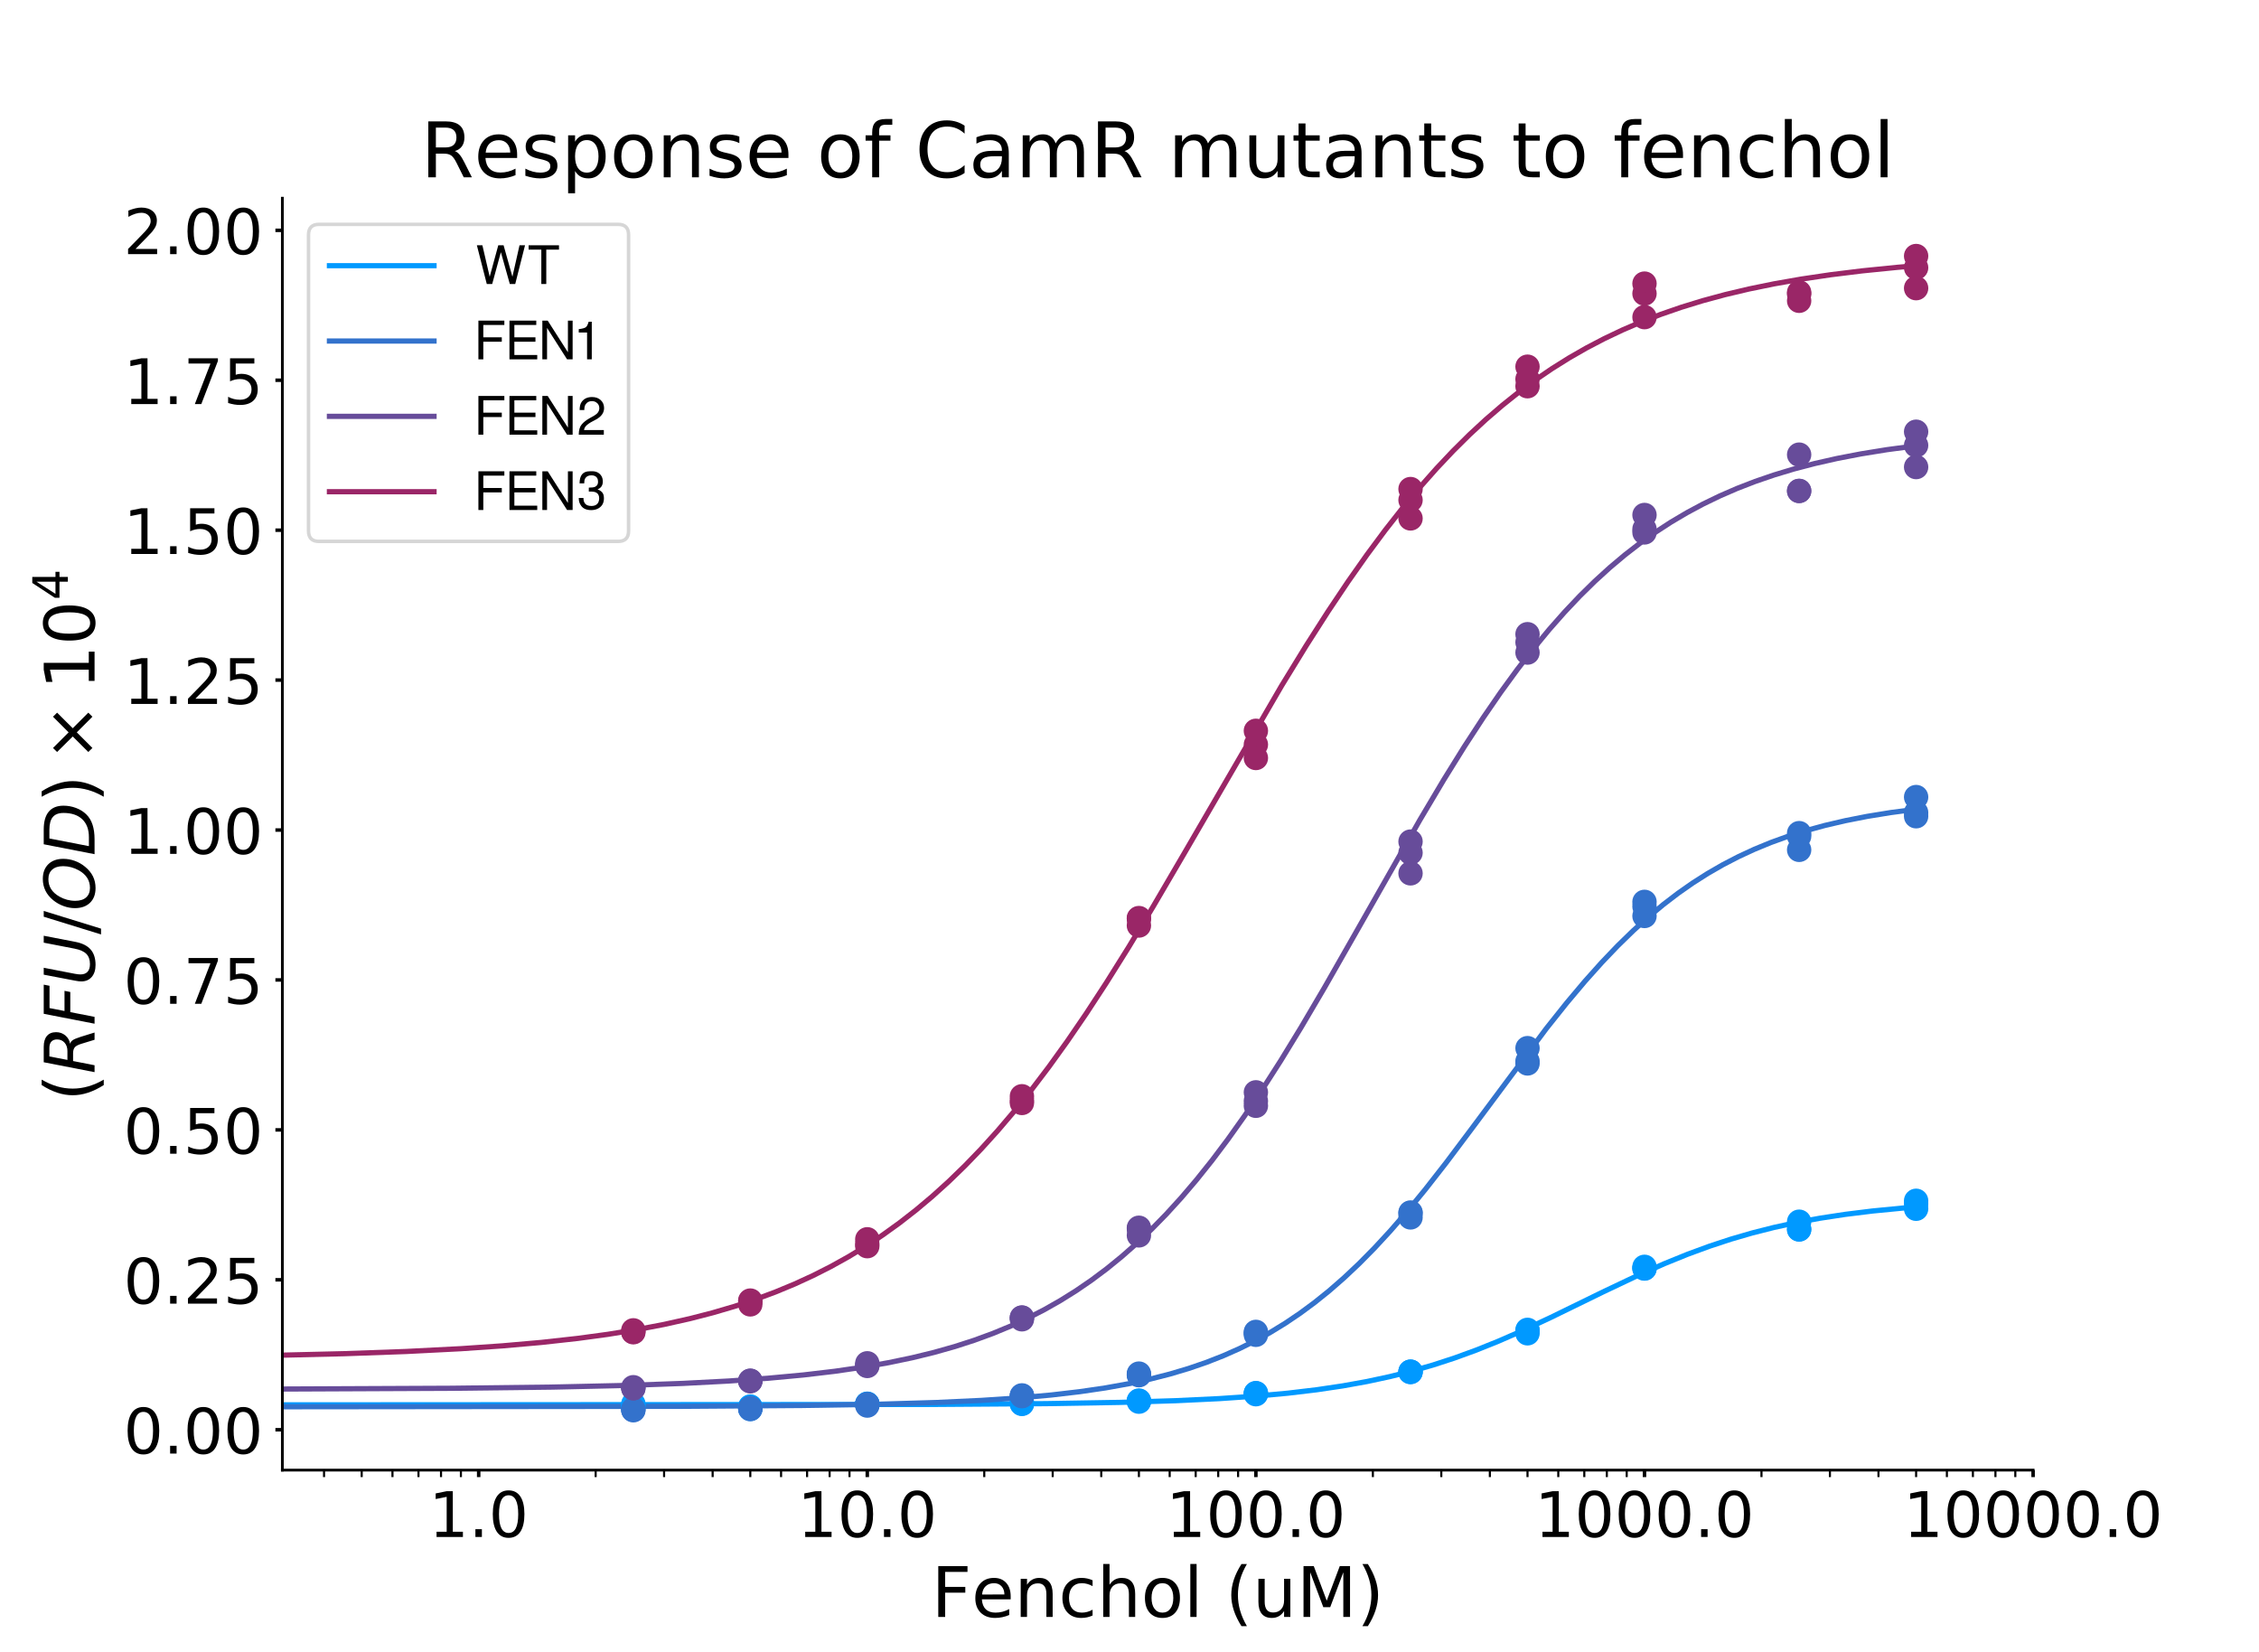<?xml version="1.0" encoding="utf-8" standalone="no"?>
<!DOCTYPE svg PUBLIC "-//W3C//DTD SVG 1.1//EN"
  "http://www.w3.org/Graphics/SVG/1.1/DTD/svg11.dtd">
<!-- Created with matplotlib (https://matplotlib.org/) -->
<svg height="473.76pt" version="1.1" viewBox="0 0 648 473.76" width="648pt" xmlns="http://www.w3.org/2000/svg" xmlns:xlink="http://www.w3.org/1999/xlink">
 <defs>
  <style type="text/css">
*{stroke-linecap:butt;stroke-linejoin:round;}
  </style>
 </defs>
 <g id="figure_1">
  <g id="patch_1">
   <path d="M 0 473.76 
L 648 473.76 
L 648 0 
L 0 0 
z
" style="fill:#ffffff;"/>
  </g>
  <g id="axes_1">
   <g id="patch_2">
    <path d="M 81 421.646 
L 583.2 421.646 
L 583.2 56.851 
L 81 56.851 
z
" style="fill:#ffffff;"/>
   </g>
   <g id="matplotlib.axis_1">
    <g id="xtick_1">
     <g id="line2d_1">
      <defs>
       <path d="M 0 0 
L 0 2 
" id="mdf3d7094ad" style="stroke:#000000;"/>
      </defs>
      <g>
       <use style="stroke:#000000;" x="137.31" xlink:href="#mdf3d7094ad" y="421.646"/>
      </g>
     </g>
     <g id="text_1">
      <!-- 1.0 -->
      <defs>
       <path d="M 12.406 8.297 
L 28.516 8.297 
L 28.516 63.922 
L 10.984 60.406 
L 10.984 69.391 
L 28.422 72.906 
L 38.281 72.906 
L 38.281 8.297 
L 54.391 8.297 
L 54.391 0 
L 12.406 0 
z
" id="DejaVuSans-49"/>
       <path d="M 10.688 12.406 
L 21 12.406 
L 21 0 
L 10.688 0 
z
" id="DejaVuSans-46"/>
       <path d="M 31.781 66.406 
Q 24.172 66.406 20.328 58.906 
Q 16.5 51.422 16.5 36.375 
Q 16.5 21.391 20.328 13.891 
Q 24.172 6.391 31.781 6.391 
Q 39.453 6.391 43.281 13.891 
Q 47.125 21.391 47.125 36.375 
Q 47.125 51.422 43.281 58.906 
Q 39.453 66.406 31.781 66.406 
z
M 31.781 74.219 
Q 44.047 74.219 50.516 64.516 
Q 56.984 54.828 56.984 36.375 
Q 56.984 17.969 50.516 8.266 
Q 44.047 -1.422 31.781 -1.422 
Q 19.531 -1.422 13.062 8.266 
Q 6.594 17.969 6.594 36.375 
Q 6.594 54.828 13.062 64.516 
Q 19.531 74.219 31.781 74.219 
z
" id="DejaVuSans-48"/>
      </defs>
      <g transform="translate(122.997 440.824)scale(0.18 -0.18)">
       <use xlink:href="#DejaVuSans-49"/>
       <use x="63.623" xlink:href="#DejaVuSans-46"/>
       <use x="95.41" xlink:href="#DejaVuSans-48"/>
      </g>
     </g>
    </g>
    <g id="xtick_2">
     <g id="line2d_2">
      <g>
       <use style="stroke:#000000;" x="248.783" xlink:href="#mdf3d7094ad" y="421.646"/>
      </g>
     </g>
     <g id="text_2">
      <!-- 10.0 -->
      <g transform="translate(228.744 440.824)scale(0.18 -0.18)">
       <use xlink:href="#DejaVuSans-49"/>
       <use x="63.623" xlink:href="#DejaVuSans-48"/>
       <use x="127.246" xlink:href="#DejaVuSans-46"/>
       <use x="159.033" xlink:href="#DejaVuSans-48"/>
      </g>
     </g>
    </g>
    <g id="xtick_3">
     <g id="line2d_3">
      <g>
       <use style="stroke:#000000;" x="360.255" xlink:href="#mdf3d7094ad" y="421.646"/>
      </g>
     </g>
     <g id="text_3">
      <!-- 100.0 -->
      <g transform="translate(334.49 440.824)scale(0.18 -0.18)">
       <use xlink:href="#DejaVuSans-49"/>
       <use x="63.623" xlink:href="#DejaVuSans-48"/>
       <use x="127.246" xlink:href="#DejaVuSans-48"/>
       <use x="190.869" xlink:href="#DejaVuSans-46"/>
       <use x="222.656" xlink:href="#DejaVuSans-48"/>
      </g>
     </g>
    </g>
    <g id="xtick_4">
     <g id="line2d_4">
      <g>
       <use style="stroke:#000000;" x="471.728" xlink:href="#mdf3d7094ad" y="421.646"/>
      </g>
     </g>
     <g id="text_4">
      <!-- 1000.0 -->
      <g transform="translate(440.236 440.824)scale(0.18 -0.18)">
       <use xlink:href="#DejaVuSans-49"/>
       <use x="63.623" xlink:href="#DejaVuSans-48"/>
       <use x="127.246" xlink:href="#DejaVuSans-48"/>
       <use x="190.869" xlink:href="#DejaVuSans-48"/>
       <use x="254.492" xlink:href="#DejaVuSans-46"/>
       <use x="286.279" xlink:href="#DejaVuSans-48"/>
      </g>
     </g>
    </g>
    <g id="xtick_5">
     <g id="line2d_5">
      <g>
       <use style="stroke:#000000;" x="583.2" xlink:href="#mdf3d7094ad" y="421.646"/>
      </g>
     </g>
     <g id="text_5">
      <!-- 10000.0 -->
      <g transform="translate(545.982 440.824)scale(0.18 -0.18)">
       <use xlink:href="#DejaVuSans-49"/>
       <use x="63.623" xlink:href="#DejaVuSans-48"/>
       <use x="127.246" xlink:href="#DejaVuSans-48"/>
       <use x="190.869" xlink:href="#DejaVuSans-48"/>
       <use x="254.492" xlink:href="#DejaVuSans-48"/>
       <use x="318.115" xlink:href="#DejaVuSans-46"/>
       <use x="349.902" xlink:href="#DejaVuSans-48"/>
      </g>
     </g>
    </g>
    <g id="xtick_6">
     <g id="line2d_6">
      <defs>
       <path d="M 0 0 
L 0 2 
" id="m173c40dc2f" style="stroke:#000000;stroke-width:0.6;"/>
      </defs>
      <g>
       <use style="stroke:#000000;stroke-width:0.6;" x="92.951" xlink:href="#m173c40dc2f" y="421.646"/>
      </g>
     </g>
    </g>
    <g id="xtick_7">
     <g id="line2d_7">
      <g>
       <use style="stroke:#000000;stroke-width:0.6;" x="103.754" xlink:href="#m173c40dc2f" y="421.646"/>
      </g>
     </g>
    </g>
    <g id="xtick_8">
     <g id="line2d_8">
      <g>
       <use style="stroke:#000000;stroke-width:0.6;" x="112.58" xlink:href="#m173c40dc2f" y="421.646"/>
      </g>
     </g>
    </g>
    <g id="xtick_9">
     <g id="line2d_9">
      <g>
       <use style="stroke:#000000;stroke-width:0.6;" x="120.043" xlink:href="#m173c40dc2f" y="421.646"/>
      </g>
     </g>
    </g>
    <g id="xtick_10">
     <g id="line2d_10">
      <g>
       <use style="stroke:#000000;stroke-width:0.6;" x="126.507" xlink:href="#m173c40dc2f" y="421.646"/>
      </g>
     </g>
    </g>
    <g id="xtick_11">
     <g id="line2d_11">
      <g>
       <use style="stroke:#000000;stroke-width:0.6;" x="132.21" xlink:href="#m173c40dc2f" y="421.646"/>
      </g>
     </g>
    </g>
    <g id="xtick_12">
     <g id="line2d_12">
      <g>
       <use style="stroke:#000000;stroke-width:0.6;" x="170.867" xlink:href="#m173c40dc2f" y="421.646"/>
      </g>
     </g>
    </g>
    <g id="xtick_13">
     <g id="line2d_13">
      <g>
       <use style="stroke:#000000;stroke-width:0.6;" x="190.496" xlink:href="#m173c40dc2f" y="421.646"/>
      </g>
     </g>
    </g>
    <g id="xtick_14">
     <g id="line2d_14">
      <g>
       <use style="stroke:#000000;stroke-width:0.6;" x="204.423" xlink:href="#m173c40dc2f" y="421.646"/>
      </g>
     </g>
    </g>
    <g id="xtick_15">
     <g id="line2d_15">
      <g>
       <use style="stroke:#000000;stroke-width:0.6;" x="215.226" xlink:href="#m173c40dc2f" y="421.646"/>
      </g>
     </g>
    </g>
    <g id="xtick_16">
     <g id="line2d_16">
      <g>
       <use style="stroke:#000000;stroke-width:0.6;" x="224.053" xlink:href="#m173c40dc2f" y="421.646"/>
      </g>
     </g>
    </g>
    <g id="xtick_17">
     <g id="line2d_17">
      <g>
       <use style="stroke:#000000;stroke-width:0.6;" x="231.515" xlink:href="#m173c40dc2f" y="421.646"/>
      </g>
     </g>
    </g>
    <g id="xtick_18">
     <g id="line2d_18">
      <g>
       <use style="stroke:#000000;stroke-width:0.6;" x="237.98" xlink:href="#m173c40dc2f" y="421.646"/>
      </g>
     </g>
    </g>
    <g id="xtick_19">
     <g id="line2d_19">
      <g>
       <use style="stroke:#000000;stroke-width:0.6;" x="243.682" xlink:href="#m173c40dc2f" y="421.646"/>
      </g>
     </g>
    </g>
    <g id="xtick_20">
     <g id="line2d_20">
      <g>
       <use style="stroke:#000000;stroke-width:0.6;" x="282.339" xlink:href="#m173c40dc2f" y="421.646"/>
      </g>
     </g>
    </g>
    <g id="xtick_21">
     <g id="line2d_21">
      <g>
       <use style="stroke:#000000;stroke-width:0.6;" x="301.969" xlink:href="#m173c40dc2f" y="421.646"/>
      </g>
     </g>
    </g>
    <g id="xtick_22">
     <g id="line2d_22">
      <g>
       <use style="stroke:#000000;stroke-width:0.6;" x="315.896" xlink:href="#m173c40dc2f" y="421.646"/>
      </g>
     </g>
    </g>
    <g id="xtick_23">
     <g id="line2d_23">
      <g>
       <use style="stroke:#000000;stroke-width:0.6;" x="326.699" xlink:href="#m173c40dc2f" y="421.646"/>
      </g>
     </g>
    </g>
    <g id="xtick_24">
     <g id="line2d_24">
      <g>
       <use style="stroke:#000000;stroke-width:0.6;" x="335.525" xlink:href="#m173c40dc2f" y="421.646"/>
      </g>
     </g>
    </g>
    <g id="xtick_25">
     <g id="line2d_25">
      <g>
       <use style="stroke:#000000;stroke-width:0.6;" x="342.988" xlink:href="#m173c40dc2f" y="421.646"/>
      </g>
     </g>
    </g>
    <g id="xtick_26">
     <g id="line2d_26">
      <g>
       <use style="stroke:#000000;stroke-width:0.6;" x="349.452" xlink:href="#m173c40dc2f" y="421.646"/>
      </g>
     </g>
    </g>
    <g id="xtick_27">
     <g id="line2d_27">
      <g>
       <use style="stroke:#000000;stroke-width:0.6;" x="355.154" xlink:href="#m173c40dc2f" y="421.646"/>
      </g>
     </g>
    </g>
    <g id="xtick_28">
     <g id="line2d_28">
      <g>
       <use style="stroke:#000000;stroke-width:0.6;" x="393.812" xlink:href="#m173c40dc2f" y="421.646"/>
      </g>
     </g>
    </g>
    <g id="xtick_29">
     <g id="line2d_29">
      <g>
       <use style="stroke:#000000;stroke-width:0.6;" x="413.441" xlink:href="#m173c40dc2f" y="421.646"/>
      </g>
     </g>
    </g>
    <g id="xtick_30">
     <g id="line2d_30">
      <g>
       <use style="stroke:#000000;stroke-width:0.6;" x="427.368" xlink:href="#m173c40dc2f" y="421.646"/>
      </g>
     </g>
    </g>
    <g id="xtick_31">
     <g id="line2d_31">
      <g>
       <use style="stroke:#000000;stroke-width:0.6;" x="438.171" xlink:href="#m173c40dc2f" y="421.646"/>
      </g>
     </g>
    </g>
    <g id="xtick_32">
     <g id="line2d_32">
      <g>
       <use style="stroke:#000000;stroke-width:0.6;" x="446.998" xlink:href="#m173c40dc2f" y="421.646"/>
      </g>
     </g>
    </g>
    <g id="xtick_33">
     <g id="line2d_33">
      <g>
       <use style="stroke:#000000;stroke-width:0.6;" x="454.46" xlink:href="#m173c40dc2f" y="421.646"/>
      </g>
     </g>
    </g>
    <g id="xtick_34">
     <g id="line2d_34">
      <g>
       <use style="stroke:#000000;stroke-width:0.6;" x="460.925" xlink:href="#m173c40dc2f" y="421.646"/>
      </g>
     </g>
    </g>
    <g id="xtick_35">
     <g id="line2d_35">
      <g>
       <use style="stroke:#000000;stroke-width:0.6;" x="466.627" xlink:href="#m173c40dc2f" y="421.646"/>
      </g>
     </g>
    </g>
    <g id="xtick_36">
     <g id="line2d_36">
      <g>
       <use style="stroke:#000000;stroke-width:0.6;" x="505.284" xlink:href="#m173c40dc2f" y="421.646"/>
      </g>
     </g>
    </g>
    <g id="xtick_37">
     <g id="line2d_37">
      <g>
       <use style="stroke:#000000;stroke-width:0.6;" x="524.913" xlink:href="#m173c40dc2f" y="421.646"/>
      </g>
     </g>
    </g>
    <g id="xtick_38">
     <g id="line2d_38">
      <g>
       <use style="stroke:#000000;stroke-width:0.6;" x="538.841" xlink:href="#m173c40dc2f" y="421.646"/>
      </g>
     </g>
    </g>
    <g id="xtick_39">
     <g id="line2d_39">
      <g>
       <use style="stroke:#000000;stroke-width:0.6;" x="549.643" xlink:href="#m173c40dc2f" y="421.646"/>
      </g>
     </g>
    </g>
    <g id="xtick_40">
     <g id="line2d_40">
      <g>
       <use style="stroke:#000000;stroke-width:0.6;" x="558.47" xlink:href="#m173c40dc2f" y="421.646"/>
      </g>
     </g>
    </g>
    <g id="xtick_41">
     <g id="line2d_41">
      <g>
       <use style="stroke:#000000;stroke-width:0.6;" x="565.933" xlink:href="#m173c40dc2f" y="421.646"/>
      </g>
     </g>
    </g>
    <g id="xtick_42">
     <g id="line2d_42">
      <g>
       <use style="stroke:#000000;stroke-width:0.6;" x="572.397" xlink:href="#m173c40dc2f" y="421.646"/>
      </g>
     </g>
    </g>
    <g id="xtick_43">
     <g id="line2d_43">
      <g>
       <use style="stroke:#000000;stroke-width:0.6;" x="578.099" xlink:href="#m173c40dc2f" y="421.646"/>
      </g>
     </g>
    </g>
    <g id="text_6">
     <!-- Fenchol (uM) -->
     <defs>
      <path d="M 9.812 72.906 
L 51.703 72.906 
L 51.703 64.594 
L 19.672 64.594 
L 19.672 43.109 
L 48.578 43.109 
L 48.578 34.812 
L 19.672 34.812 
L 19.672 0 
L 9.812 0 
z
" id="DejaVuSans-70"/>
      <path d="M 56.203 29.594 
L 56.203 25.203 
L 14.891 25.203 
Q 15.484 15.922 20.484 11.062 
Q 25.484 6.203 34.422 6.203 
Q 39.594 6.203 44.453 7.469 
Q 49.312 8.734 54.109 11.281 
L 54.109 2.781 
Q 49.266 0.734 44.188 -0.344 
Q 39.109 -1.422 33.891 -1.422 
Q 20.797 -1.422 13.156 6.188 
Q 5.516 13.812 5.516 26.812 
Q 5.516 40.234 12.766 48.109 
Q 20.016 56 32.328 56 
Q 43.359 56 49.781 48.891 
Q 56.203 41.797 56.203 29.594 
z
M 47.219 32.234 
Q 47.125 39.594 43.094 43.984 
Q 39.062 48.391 32.422 48.391 
Q 24.906 48.391 20.391 44.141 
Q 15.875 39.891 15.188 32.172 
z
" id="DejaVuSans-101"/>
      <path d="M 54.891 33.016 
L 54.891 0 
L 45.906 0 
L 45.906 32.719 
Q 45.906 40.484 42.875 44.328 
Q 39.844 48.188 33.797 48.188 
Q 26.516 48.188 22.312 43.547 
Q 18.109 38.922 18.109 30.906 
L 18.109 0 
L 9.078 0 
L 9.078 54.688 
L 18.109 54.688 
L 18.109 46.188 
Q 21.344 51.125 25.703 53.562 
Q 30.078 56 35.797 56 
Q 45.219 56 50.047 50.172 
Q 54.891 44.344 54.891 33.016 
z
" id="DejaVuSans-110"/>
      <path d="M 48.781 52.594 
L 48.781 44.188 
Q 44.969 46.297 41.141 47.344 
Q 37.312 48.391 33.406 48.391 
Q 24.656 48.391 19.812 42.844 
Q 14.984 37.312 14.984 27.297 
Q 14.984 17.281 19.812 11.734 
Q 24.656 6.203 33.406 6.203 
Q 37.312 6.203 41.141 7.25 
Q 44.969 8.297 48.781 10.406 
L 48.781 2.094 
Q 45.016 0.344 40.984 -0.531 
Q 36.969 -1.422 32.422 -1.422 
Q 20.062 -1.422 12.781 6.344 
Q 5.516 14.109 5.516 27.297 
Q 5.516 40.672 12.859 48.328 
Q 20.219 56 33.016 56 
Q 37.156 56 41.109 55.141 
Q 45.062 54.297 48.781 52.594 
z
" id="DejaVuSans-99"/>
      <path d="M 54.891 33.016 
L 54.891 0 
L 45.906 0 
L 45.906 32.719 
Q 45.906 40.484 42.875 44.328 
Q 39.844 48.188 33.797 48.188 
Q 26.516 48.188 22.312 43.547 
Q 18.109 38.922 18.109 30.906 
L 18.109 0 
L 9.078 0 
L 9.078 75.984 
L 18.109 75.984 
L 18.109 46.188 
Q 21.344 51.125 25.703 53.562 
Q 30.078 56 35.797 56 
Q 45.219 56 50.047 50.172 
Q 54.891 44.344 54.891 33.016 
z
" id="DejaVuSans-104"/>
      <path d="M 30.609 48.391 
Q 23.391 48.391 19.188 42.75 
Q 14.984 37.109 14.984 27.297 
Q 14.984 17.484 19.156 11.844 
Q 23.344 6.203 30.609 6.203 
Q 37.797 6.203 41.984 11.859 
Q 46.188 17.531 46.188 27.297 
Q 46.188 37.016 41.984 42.703 
Q 37.797 48.391 30.609 48.391 
z
M 30.609 56 
Q 42.328 56 49.016 48.375 
Q 55.719 40.766 55.719 27.297 
Q 55.719 13.875 49.016 6.219 
Q 42.328 -1.422 30.609 -1.422 
Q 18.844 -1.422 12.172 6.219 
Q 5.516 13.875 5.516 27.297 
Q 5.516 40.766 12.172 48.375 
Q 18.844 56 30.609 56 
z
" id="DejaVuSans-111"/>
      <path d="M 9.422 75.984 
L 18.406 75.984 
L 18.406 0 
L 9.422 0 
z
" id="DejaVuSans-108"/>
      <path id="DejaVuSans-32"/>
      <path d="M 31 75.875 
Q 24.469 64.656 21.281 53.656 
Q 18.109 42.672 18.109 31.391 
Q 18.109 20.125 21.312 9.062 
Q 24.516 -2 31 -13.188 
L 23.188 -13.188 
Q 15.875 -1.703 12.234 9.375 
Q 8.594 20.453 8.594 31.391 
Q 8.594 42.281 12.203 53.312 
Q 15.828 64.359 23.188 75.875 
z
" id="DejaVuSans-40"/>
      <path d="M 8.5 21.578 
L 8.5 54.688 
L 17.484 54.688 
L 17.484 21.922 
Q 17.484 14.156 20.5 10.266 
Q 23.531 6.391 29.594 6.391 
Q 36.859 6.391 41.078 11.031 
Q 45.312 15.672 45.312 23.688 
L 45.312 54.688 
L 54.297 54.688 
L 54.297 0 
L 45.312 0 
L 45.312 8.406 
Q 42.047 3.422 37.719 1 
Q 33.406 -1.422 27.688 -1.422 
Q 18.266 -1.422 13.375 4.438 
Q 8.5 10.297 8.5 21.578 
z
M 31.109 56 
z
" id="DejaVuSans-117"/>
      <path d="M 9.812 72.906 
L 24.516 72.906 
L 43.109 23.297 
L 61.812 72.906 
L 76.516 72.906 
L 76.516 0 
L 66.891 0 
L 66.891 64.016 
L 48.094 14.016 
L 38.188 14.016 
L 19.391 64.016 
L 19.391 0 
L 9.812 0 
z
" id="DejaVuSans-77"/>
      <path d="M 8.016 75.875 
L 15.828 75.875 
Q 23.141 64.359 26.781 53.312 
Q 30.422 42.281 30.422 31.391 
Q 30.422 20.453 26.781 9.375 
Q 23.141 -1.703 15.828 -13.188 
L 8.016 -13.188 
Q 14.5 -2 17.703 9.062 
Q 20.906 20.125 20.906 31.391 
Q 20.906 42.672 17.703 53.656 
Q 14.5 64.656 8.016 75.875 
z
" id="DejaVuSans-41"/>
     </defs>
     <g transform="translate(267.186 463.764)scale(0.2 -0.2)">
      <use xlink:href="#DejaVuSans-70"/>
      <use x="57.441" xlink:href="#DejaVuSans-101"/>
      <use x="118.965" xlink:href="#DejaVuSans-110"/>
      <use x="182.344" xlink:href="#DejaVuSans-99"/>
      <use x="237.324" xlink:href="#DejaVuSans-104"/>
      <use x="300.703" xlink:href="#DejaVuSans-111"/>
      <use x="361.885" xlink:href="#DejaVuSans-108"/>
      <use x="389.668" xlink:href="#DejaVuSans-32"/>
      <use x="421.455" xlink:href="#DejaVuSans-40"/>
      <use x="460.469" xlink:href="#DejaVuSans-117"/>
      <use x="523.848" xlink:href="#DejaVuSans-77"/>
      <use x="610.127" xlink:href="#DejaVuSans-41"/>
     </g>
    </g>
   </g>
   <g id="matplotlib.axis_2">
    <g id="ytick_1">
     <g id="line2d_44">
      <defs>
       <path d="M 0 0 
L -2 0 
" id="mf564aa3968" style="stroke:#000000;"/>
      </defs>
      <g>
       <use style="stroke:#000000;" x="81" xlink:href="#mf564aa3968" y="410.066"/>
      </g>
     </g>
     <g id="text_7">
      <!-- 0.00 -->
      <g transform="translate(35.422 416.904)scale(0.18 -0.18)">
       <use xlink:href="#DejaVuSans-48"/>
       <use x="63.623" xlink:href="#DejaVuSans-46"/>
       <use x="95.41" xlink:href="#DejaVuSans-48"/>
       <use x="159.033" xlink:href="#DejaVuSans-48"/>
      </g>
     </g>
    </g>
    <g id="ytick_2">
     <g id="line2d_45">
      <g>
       <use style="stroke:#000000;" x="81" xlink:href="#mf564aa3968" y="367.064"/>
      </g>
     </g>
     <g id="text_8">
      <!-- 0.25 -->
      <defs>
       <path d="M 19.188 8.297 
L 53.609 8.297 
L 53.609 0 
L 7.328 0 
L 7.328 8.297 
Q 12.938 14.109 22.625 23.891 
Q 32.328 33.688 34.812 36.531 
Q 39.547 41.844 41.422 45.531 
Q 43.312 49.219 43.312 52.781 
Q 43.312 58.594 39.234 62.25 
Q 35.156 65.922 28.609 65.922 
Q 23.969 65.922 18.812 64.312 
Q 13.672 62.703 7.812 59.422 
L 7.812 69.391 
Q 13.766 71.781 18.938 73 
Q 24.125 74.219 28.422 74.219 
Q 39.75 74.219 46.484 68.547 
Q 53.219 62.891 53.219 53.422 
Q 53.219 48.922 51.531 44.891 
Q 49.859 40.875 45.406 35.406 
Q 44.188 33.984 37.641 27.219 
Q 31.109 20.453 19.188 8.297 
z
" id="DejaVuSans-50"/>
       <path d="M 10.797 72.906 
L 49.516 72.906 
L 49.516 64.594 
L 19.828 64.594 
L 19.828 46.734 
Q 21.969 47.469 24.109 47.828 
Q 26.266 48.188 28.422 48.188 
Q 40.625 48.188 47.75 41.5 
Q 54.891 34.812 54.891 23.391 
Q 54.891 11.625 47.562 5.094 
Q 40.234 -1.422 26.906 -1.422 
Q 22.312 -1.422 17.547 -0.641 
Q 12.797 0.141 7.719 1.703 
L 7.719 11.625 
Q 12.109 9.234 16.797 8.062 
Q 21.484 6.891 26.703 6.891 
Q 35.156 6.891 40.078 11.328 
Q 45.016 15.766 45.016 23.391 
Q 45.016 31 40.078 35.438 
Q 35.156 39.891 26.703 39.891 
Q 22.75 39.891 18.812 39.016 
Q 14.891 38.141 10.797 36.281 
z
" id="DejaVuSans-53"/>
      </defs>
      <g transform="translate(35.422 373.903)scale(0.18 -0.18)">
       <use xlink:href="#DejaVuSans-48"/>
       <use x="63.623" xlink:href="#DejaVuSans-46"/>
       <use x="95.41" xlink:href="#DejaVuSans-50"/>
       <use x="159.033" xlink:href="#DejaVuSans-53"/>
      </g>
     </g>
    </g>
    <g id="ytick_3">
     <g id="line2d_46">
      <g>
       <use style="stroke:#000000;" x="81" xlink:href="#mf564aa3968" y="324.063"/>
      </g>
     </g>
     <g id="text_9">
      <!-- 0.50 -->
      <g transform="translate(35.422 330.902)scale(0.18 -0.18)">
       <use xlink:href="#DejaVuSans-48"/>
       <use x="63.623" xlink:href="#DejaVuSans-46"/>
       <use x="95.41" xlink:href="#DejaVuSans-53"/>
       <use x="159.033" xlink:href="#DejaVuSans-48"/>
      </g>
     </g>
    </g>
    <g id="ytick_4">
     <g id="line2d_47">
      <g>
       <use style="stroke:#000000;" x="81" xlink:href="#mf564aa3968" y="281.061"/>
      </g>
     </g>
     <g id="text_10">
      <!-- 0.75 -->
      <defs>
       <path d="M 8.203 72.906 
L 55.078 72.906 
L 55.078 68.703 
L 28.609 0 
L 18.312 0 
L 43.219 64.594 
L 8.203 64.594 
z
" id="DejaVuSans-55"/>
      </defs>
      <g transform="translate(35.422 287.9)scale(0.18 -0.18)">
       <use xlink:href="#DejaVuSans-48"/>
       <use x="63.623" xlink:href="#DejaVuSans-46"/>
       <use x="95.41" xlink:href="#DejaVuSans-55"/>
       <use x="159.033" xlink:href="#DejaVuSans-53"/>
      </g>
     </g>
    </g>
    <g id="ytick_5">
     <g id="line2d_48">
      <g>
       <use style="stroke:#000000;" x="81" xlink:href="#mf564aa3968" y="238.06"/>
      </g>
     </g>
     <g id="text_11">
      <!-- 1.00 -->
      <g transform="translate(35.422 244.899)scale(0.18 -0.18)">
       <use xlink:href="#DejaVuSans-49"/>
       <use x="63.623" xlink:href="#DejaVuSans-46"/>
       <use x="95.41" xlink:href="#DejaVuSans-48"/>
       <use x="159.033" xlink:href="#DejaVuSans-48"/>
      </g>
     </g>
    </g>
    <g id="ytick_6">
     <g id="line2d_49">
      <g>
       <use style="stroke:#000000;" x="81" xlink:href="#mf564aa3968" y="195.058"/>
      </g>
     </g>
     <g id="text_12">
      <!-- 1.25 -->
      <g transform="translate(35.422 201.897)scale(0.18 -0.18)">
       <use xlink:href="#DejaVuSans-49"/>
       <use x="63.623" xlink:href="#DejaVuSans-46"/>
       <use x="95.41" xlink:href="#DejaVuSans-50"/>
       <use x="159.033" xlink:href="#DejaVuSans-53"/>
      </g>
     </g>
    </g>
    <g id="ytick_7">
     <g id="line2d_50">
      <g>
       <use style="stroke:#000000;" x="81" xlink:href="#mf564aa3968" y="152.057"/>
      </g>
     </g>
     <g id="text_13">
      <!-- 1.50 -->
      <g transform="translate(35.422 158.896)scale(0.18 -0.18)">
       <use xlink:href="#DejaVuSans-49"/>
       <use x="63.623" xlink:href="#DejaVuSans-46"/>
       <use x="95.41" xlink:href="#DejaVuSans-53"/>
       <use x="159.033" xlink:href="#DejaVuSans-48"/>
      </g>
     </g>
    </g>
    <g id="ytick_8">
     <g id="line2d_51">
      <g>
       <use style="stroke:#000000;" x="81" xlink:href="#mf564aa3968" y="109.056"/>
      </g>
     </g>
     <g id="text_14">
      <!-- 1.75 -->
      <g transform="translate(35.422 115.894)scale(0.18 -0.18)">
       <use xlink:href="#DejaVuSans-49"/>
       <use x="63.623" xlink:href="#DejaVuSans-46"/>
       <use x="95.41" xlink:href="#DejaVuSans-55"/>
       <use x="159.033" xlink:href="#DejaVuSans-53"/>
      </g>
     </g>
    </g>
    <g id="ytick_9">
     <g id="line2d_52">
      <g>
       <use style="stroke:#000000;" x="81" xlink:href="#mf564aa3968" y="66.054"/>
      </g>
     </g>
     <g id="text_15">
      <!-- 2.00 -->
      <g transform="translate(35.422 72.893)scale(0.18 -0.18)">
       <use xlink:href="#DejaVuSans-50"/>
       <use x="63.623" xlink:href="#DejaVuSans-46"/>
       <use x="95.41" xlink:href="#DejaVuSans-48"/>
       <use x="159.033" xlink:href="#DejaVuSans-48"/>
      </g>
     </g>
    </g>
    <g id="text_16">
     <!-- $(RFU/OD) \times 10^4$ -->
     <defs>
      <path d="M 25.203 64.797 
L 20.219 38.922 
L 32.906 38.922 
Q 40.375 38.922 44.984 43.047 
Q 49.609 47.172 49.609 53.812 
Q 49.609 59.125 46.5 61.953 
Q 43.406 64.797 37.594 64.797 
z
M 43.312 35.016 
Q 46.438 34.281 48.516 31.391 
Q 50.594 28.516 53.328 19.922 
L 59.516 0 
L 49.125 0 
L 43.406 18.703 
Q 41.219 25.922 38.328 28.359 
Q 35.453 30.812 29.5 30.812 
L 18.609 30.812 
L 12.594 0 
L 2.688 0 
L 16.891 72.906 
L 39.109 72.906 
Q 49.219 72.906 54.609 68.328 
Q 60.016 63.766 60.016 55.172 
Q 60.016 47.562 55.422 41.984 
Q 50.828 36.422 43.312 35.016 
z
" id="DejaVuSans-Oblique-82"/>
      <path d="M 16.891 72.906 
L 58.688 72.906 
L 57.078 64.594 
L 25.094 64.594 
L 20.906 43.109 
L 49.812 43.109 
L 48.188 34.812 
L 19.281 34.812 
L 12.5 0 
L 2.688 0 
z
" id="DejaVuSans-Oblique-70"/>
      <path d="M 15.484 72.906 
L 25.391 72.906 
L 16.797 28.609 
Q 16.266 25.641 16.047 23.703 
Q 15.828 21.781 15.828 20.312 
Q 15.828 13.578 19.578 10.078 
Q 23.344 6.594 30.609 6.594 
Q 40.047 6.594 45.281 11.766 
Q 50.531 16.938 52.781 28.609 
L 61.375 72.906 
L 71.297 72.906 
L 62.5 27.391 
Q 59.625 12.641 51.562 5.609 
Q 43.5 -1.422 29.5 -1.422 
Q 18.562 -1.422 12.188 4.078 
Q 5.812 9.578 5.812 19 
Q 5.812 20.703 6.047 22.828 
Q 6.297 24.953 6.781 27.391 
z
" id="DejaVuSans-Oblique-85"/>
      <path d="M 25.391 72.906 
L 33.688 72.906 
L 8.297 -9.281 
L 0 -9.281 
z
" id="DejaVuSans-47"/>
      <path d="M 45.609 66.219 
Q 37.5 66.219 31.297 62.281 
Q 25.094 58.344 20.516 50.297 
Q 17.578 45.172 16.031 39.406 
Q 14.5 33.641 14.5 27.781 
Q 14.5 17.625 19.359 12.109 
Q 24.219 6.594 33.109 6.594 
Q 41.109 6.594 47.375 10.562 
Q 53.656 14.547 58.109 22.406 
Q 61.078 27.688 62.641 33.469 
Q 64.203 39.266 64.203 45.016 
Q 64.203 55.125 59.312 60.672 
Q 54.438 66.219 45.609 66.219 
z
M 32.812 -1.422 
Q 19.391 -1.422 11.688 6.531 
Q 4 14.5 4 28.328 
Q 4 36.234 7 44.484 
Q 10.016 52.734 15.281 59.188 
Q 21.484 66.75 29.094 70.484 
Q 36.719 74.219 45.906 74.219 
Q 59.281 74.219 66.984 66.328 
Q 74.703 58.453 74.703 44.828 
Q 74.703 36.422 71.766 28.312 
Q 68.844 20.219 63.375 13.625 
Q 57.125 6 49.578 2.281 
Q 42.047 -1.422 32.812 -1.422 
z
" id="DejaVuSans-Oblique-79"/>
      <path d="M 16.891 72.906 
L 38.094 72.906 
Q 54.984 72.906 63.594 65.75 
Q 72.219 58.594 72.219 44.484 
Q 72.219 35.156 68.938 26.531 
Q 65.672 17.922 59.906 12.016 
Q 54.109 5.953 45.172 2.969 
Q 36.234 0 24.031 0 
L 2.688 0 
z
M 25.203 64.797 
L 14.203 8.109 
L 27.094 8.109 
Q 43.656 8.109 52.734 17.625 
Q 61.812 27.156 61.812 44.484 
Q 61.812 54.984 55.953 59.891 
Q 50.094 64.797 37.594 64.797 
z
" id="DejaVuSans-Oblique-68"/>
      <path d="M 70.125 53.719 
L 47.797 31.297 
L 70.125 8.984 
L 64.312 3.078 
L 41.891 25.484 
L 19.484 3.078 
L 13.719 8.984 
L 35.984 31.297 
L 13.719 53.719 
L 19.484 59.625 
L 41.891 37.203 
L 64.312 59.625 
z
" id="DejaVuSans-215"/>
      <path d="M 37.797 64.312 
L 12.891 25.391 
L 37.797 25.391 
z
M 35.203 72.906 
L 47.609 72.906 
L 47.609 25.391 
L 58.016 25.391 
L 58.016 17.188 
L 47.609 17.188 
L 47.609 0 
L 37.797 0 
L 37.797 17.188 
L 4.891 17.188 
L 4.891 26.703 
z
" id="DejaVuSans-52"/>
     </defs>
     <g transform="translate(27.262 315.849)rotate(-90)scale(0.2 -0.2)">
      <use transform="translate(0 0.684)" xlink:href="#DejaVuSans-40"/>
      <use transform="translate(39.014 0.684)" xlink:href="#DejaVuSans-Oblique-82"/>
      <use transform="translate(108.496 0.684)" xlink:href="#DejaVuSans-Oblique-70"/>
      <use transform="translate(166.016 0.684)" xlink:href="#DejaVuSans-Oblique-85"/>
      <use transform="translate(239.209 0.684)" xlink:href="#DejaVuSans-47"/>
      <use transform="translate(272.9 0.684)" xlink:href="#DejaVuSans-Oblique-79"/>
      <use transform="translate(351.611 0.684)" xlink:href="#DejaVuSans-Oblique-68"/>
      <use transform="translate(428.613 0.684)" xlink:href="#DejaVuSans-41"/>
      <use transform="translate(487.109 0.684)" xlink:href="#DejaVuSans-215"/>
      <use transform="translate(590.381 0.684)" xlink:href="#DejaVuSans-49"/>
      <use transform="translate(654.004 0.684)" xlink:href="#DejaVuSans-48"/>
      <use transform="translate(718.584 38.966)scale(0.7)" xlink:href="#DejaVuSans-52"/>
     </g>
    </g>
   </g>
   <g id="line2d_53">
    <path clip-path="url(#pd462b9c8fe)" d="M 79.024 402.934 
L 265.588 402.822 
L 300.077 402.582 
L 321.437 402.222 
L 337.152 401.744 
L 349.724 401.145 
L 360.28 400.425 
L 369.464 399.58 
L 377.673 398.605 
L 385.155 397.495 
L 392.112 396.241 
L 398.679 394.832 
L 404.982 393.254 
L 411.119 391.488 
L 417.212 389.503 
L 423.378 387.259 
L 429.788 384.686 
L 436.737 381.653 
L 444.917 377.829 
L 459.817 370.554 
L 469.983 365.73 
L 477.434 362.438 
L 484.069 359.746 
L 490.34 357.441 
L 496.468 355.423 
L 502.593 353.641 
L 508.831 352.058 
L 515.284 350.651 
L 522.062 349.403 
L 529.291 348.301 
L 537.125 347.334 
L 545.766 346.496 
L 549.643 346.185 
L 549.643 346.185 
" style="fill:none;stroke:#0099ff;stroke-linecap:square;stroke-width:1.5;"/>
   </g>
   <g id="line2d_54">
    <path clip-path="url(#pd462b9c8fe)" d="M 79.024 403.48 
L 195.111 403.357 
L 230.113 403.11 
L 252.284 402.742 
L 268.574 402.257 
L 281.485 401.657 
L 292.263 400.941 
L 301.564 400.105 
L 309.776 399.147 
L 317.092 398.074 
L 323.755 396.876 
L 329.884 395.552 
L 335.606 394.09 
L 340.976 392.491 
L 346.07 390.742 
L 350.913 388.844 
L 355.557 386.787 
L 360.062 384.548 
L 364.428 382.131 
L 368.718 379.501 
L 372.939 376.653 
L 377.129 373.558 
L 381.332 370.175 
L 385.558 366.484 
L 389.854 362.436 
L 394.258 357.977 
L 398.832 353.025 
L 403.657 347.469 
L 408.876 341.112 
L 414.763 333.581 
L 422.093 323.821 
L 443.571 294.988 
L 449.452 287.61 
L 454.668 281.416 
L 459.501 276.017 
L 464.09 271.218 
L 468.518 266.906 
L 472.843 263.003 
L 477.106 259.452 
L 481.347 256.208 
L 485.594 253.237 
L 489.878 250.512 
L 494.225 248.009 
L 498.668 245.707 
L 503.235 243.592 
L 507.963 241.648 
L 512.889 239.864 
L 518.058 238.23 
L 523.522 236.738 
L 529.346 235.38 
L 535.606 234.151 
L 542.404 233.047 
L 549.643 232.089 
L 549.643 232.089 
" style="fill:none;stroke:#3372cc;stroke-linecap:square;stroke-width:1.5;"/>
   </g>
   <g id="line2d_55">
    <path clip-path="url(#pd462b9c8fe)" d="M 79.024 398.404 
L 129.443 398.18 
L 158.528 397.835 
L 179.694 397.362 
L 195.839 396.783 
L 209.038 396.097 
L 220.279 395.302 
L 230.467 394.358 
L 239.47 393.299 
L 247.558 392.123 
L 254.914 390.829 
L 261.671 389.419 
L 267.926 387.892 
L 273.899 386.205 
L 279.473 384.403 
L 284.817 382.443 
L 289.941 380.325 
L 294.855 378.052 
L 299.571 375.628 
L 304.177 373.01 
L 308.665 370.205 
L 313.094 367.171 
L 317.445 363.918 
L 321.759 360.411 
L 326.017 356.663 
L 330.29 352.6 
L 334.548 348.246 
L 338.839 343.538 
L 343.195 338.428 
L 347.665 332.838 
L 352.245 326.75 
L 357.002 320.052 
L 361.991 312.638 
L 367.336 304.288 
L 373.18 294.737 
L 379.917 283.284 
L 388.779 267.745 
L 407.299 235.168 
L 414.162 223.624 
L 420.067 214.118 
L 425.443 205.877 
L 430.474 198.565 
L 435.269 191.985 
L 439.893 186.011 
L 444.392 180.559 
L 448.804 175.558 
L 453.157 170.957 
L 457.477 166.712 
L 461.783 162.791 
L 466.1 159.159 
L 470.445 155.793 
L 474.84 152.668 
L 479.304 149.767 
L 483.858 147.073 
L 488.526 144.569 
L 493.334 142.243 
L 498.308 140.084 
L 503.482 138.082 
L 508.89 136.229 
L 514.578 134.516 
L 520.594 132.939 
L 527 131.492 
L 533.871 130.17 
L 541.302 128.97 
L 549.413 127.888 
L 549.643 127.86 
L 549.643 127.86 
" style="fill:none;stroke:#674c9a;stroke-linecap:square;stroke-width:1.5;"/>
   </g>
   <g id="line2d_56">
    <path clip-path="url(#pd462b9c8fe)" d="M 79.024 388.723 
L 98.654 388.259 
L 116.456 387.628 
L 132.21 386.825 
L 144.077 386.012 
L 155.299 385.026 
L 165.767 383.868 
L 174.369 382.703 
L 182.629 381.368 
L 190.497 379.864 
L 197.959 378.193 
L 204.424 376.525 
L 210.661 374.696 
L 216.658 372.709 
L 222.412 370.57 
L 227.928 368.283 
L 233.215 365.854 
L 238.282 363.289 
L 243.413 360.438 
L 248.297 357.468 
L 253.177 354.237 
L 258.011 350.758 
L 262.771 347.049 
L 267.434 343.13 
L 272.138 338.878 
L 276.834 334.325 
L 281.485 329.502 
L 286.178 324.317 
L 290.964 318.694 
L 295.872 312.578 
L 300.909 305.94 
L 306.141 298.667 
L 311.596 290.696 
L 317.386 281.834 
L 323.704 271.746 
L 330.827 259.938 
L 339.624 244.899 
L 367.649 196.652 
L 374.677 185.197 
L 380.923 175.433 
L 386.693 166.818 
L 392.138 159.085 
L 397.347 152.068 
L 402.376 145.664 
L 407.28 139.773 
L 412.092 134.34 
L 416.837 129.312 
L 421.543 124.649 
L 426.23 120.315 
L 430.921 116.279 
L 435.632 112.516 
L 440.381 109.008 
L 445.19 105.732 
L 450.073 102.673 
L 455.055 99.815 
L 460.157 97.145 
L 465.402 94.651 
L 470.817 92.323 
L 476.432 90.151 
L 482.28 88.13 
L 488.403 86.25 
L 494.844 84.507 
L 501.657 82.895 
L 508.908 81.41 
L 516.678 80.048 
L 525.066 78.807 
L 534.2 77.683 
L 544.245 76.675 
L 549.643 76.216 
L 549.643 76.216 
" style="fill:none;stroke:#9a2667;stroke-linecap:square;stroke-width:1.5;"/>
   </g>
   <g id="line2d_57">
    <defs>
     <path d="M 0 3 
C 0.796 3 1.559 2.684 2.121 2.121 
C 2.684 1.559 3 0.796 3 0 
C 3 -0.796 2.684 -1.559 2.121 -2.121 
C 1.559 -2.684 0.796 -3 0 -3 
C -0.796 -3 -1.559 -2.684 -2.121 -2.121 
C -2.684 -1.559 -3 -0.796 -3 0 
C -3 0.796 -2.684 1.559 -2.121 2.121 
C -1.559 2.684 -0.796 3 0 3 
z
" id="m8e1778cfb5" style="stroke:#0099ff;"/>
    </defs>
    <g clip-path="url(#pd462b9c8fe)">
     <use style="fill:#0099ff;stroke:#0099ff;" x="-1" xlink:href="#m8e1778cfb5" y="403.026"/>
     <use style="fill:#0099ff;stroke:#0099ff;" x="181.67" xlink:href="#m8e1778cfb5" y="403.026"/>
     <use style="fill:#0099ff;stroke:#0099ff;" x="215.226" xlink:href="#m8e1778cfb5" y="404.098"/>
     <use style="fill:#0099ff;stroke:#0099ff;" x="248.783" xlink:href="#m8e1778cfb5" y="402.705"/>
     <use style="fill:#0099ff;stroke:#0099ff;" x="293.142" xlink:href="#m8e1778cfb5" y="402.661"/>
     <use style="fill:#0099ff;stroke:#0099ff;" x="326.699" xlink:href="#m8e1778cfb5" y="402.019"/>
     <use style="fill:#0099ff;stroke:#0099ff;" x="360.255" xlink:href="#m8e1778cfb5" y="399.881"/>
     <use style="fill:#0099ff;stroke:#0099ff;" x="404.614" xlink:href="#m8e1778cfb5" y="393.534"/>
     <use style="fill:#0099ff;stroke:#0099ff;" x="438.171" xlink:href="#m8e1778cfb5" y="382.412"/>
     <use style="fill:#0099ff;stroke:#0099ff;" x="471.728" xlink:href="#m8e1778cfb5" y="363.779"/>
     <use style="fill:#0099ff;stroke:#0099ff;" x="516.087" xlink:href="#m8e1778cfb5" y="350.4"/>
     <use style="fill:#0099ff;stroke:#0099ff;" x="549.643" xlink:href="#m8e1778cfb5" y="346.69"/>
    </g>
   </g>
   <g id="line2d_58">
    <g clip-path="url(#pd462b9c8fe)">
     <use style="fill:#0099ff;stroke:#0099ff;" x="-1" xlink:href="#m8e1778cfb5" y="402.677"/>
     <use style="fill:#0099ff;stroke:#0099ff;" x="181.67" xlink:href="#m8e1778cfb5" y="402.677"/>
     <use style="fill:#0099ff;stroke:#0099ff;" x="215.226" xlink:href="#m8e1778cfb5" y="403.548"/>
     <use style="fill:#0099ff;stroke:#0099ff;" x="248.783" xlink:href="#m8e1778cfb5" y="402.69"/>
     <use style="fill:#0099ff;stroke:#0099ff;" x="293.142" xlink:href="#m8e1778cfb5" y="402.361"/>
     <use style="fill:#0099ff;stroke:#0099ff;" x="326.699" xlink:href="#m8e1778cfb5" y="401.834"/>
     <use style="fill:#0099ff;stroke:#0099ff;" x="360.255" xlink:href="#m8e1778cfb5" y="399.619"/>
     <use style="fill:#0099ff;stroke:#0099ff;" x="404.614" xlink:href="#m8e1778cfb5" y="393.419"/>
     <use style="fill:#0099ff;stroke:#0099ff;" x="438.171" xlink:href="#m8e1778cfb5" y="381.794"/>
     <use style="fill:#0099ff;stroke:#0099ff;" x="471.728" xlink:href="#m8e1778cfb5" y="363.841"/>
     <use style="fill:#0099ff;stroke:#0099ff;" x="516.087" xlink:href="#m8e1778cfb5" y="352.549"/>
     <use style="fill:#0099ff;stroke:#0099ff;" x="549.643" xlink:href="#m8e1778cfb5" y="344.405"/>
    </g>
   </g>
   <g id="line2d_59">
    <g clip-path="url(#pd462b9c8fe)">
     <use style="fill:#0099ff;stroke:#0099ff;" x="-1" xlink:href="#m8e1778cfb5" y="403.12"/>
     <use style="fill:#0099ff;stroke:#0099ff;" x="181.67" xlink:href="#m8e1778cfb5" y="403.12"/>
     <use style="fill:#0099ff;stroke:#0099ff;" x="215.226" xlink:href="#m8e1778cfb5" y="403.416"/>
     <use style="fill:#0099ff;stroke:#0099ff;" x="248.783" xlink:href="#m8e1778cfb5" y="402.603"/>
     <use style="fill:#0099ff;stroke:#0099ff;" x="293.142" xlink:href="#m8e1778cfb5" y="402.549"/>
     <use style="fill:#0099ff;stroke:#0099ff;" x="326.699" xlink:href="#m8e1778cfb5" y="401.696"/>
     <use style="fill:#0099ff;stroke:#0099ff;" x="360.255" xlink:href="#m8e1778cfb5" y="399.57"/>
     <use style="fill:#0099ff;stroke:#0099ff;" x="404.614" xlink:href="#m8e1778cfb5" y="393.418"/>
     <use style="fill:#0099ff;stroke:#0099ff;" x="438.171" xlink:href="#m8e1778cfb5" y="381.423"/>
     <use style="fill:#0099ff;stroke:#0099ff;" x="471.728" xlink:href="#m8e1778cfb5" y="363.343"/>
     <use style="fill:#0099ff;stroke:#0099ff;" x="516.087" xlink:href="#m8e1778cfb5" y="352.643"/>
     <use style="fill:#0099ff;stroke:#0099ff;" x="549.643" xlink:href="#m8e1778cfb5" y="345.271"/>
    </g>
   </g>
   <g id="line2d_60">
    <defs>
     <path d="M 0 3 
C 0.796 3 1.559 2.684 2.121 2.121 
C 2.684 1.559 3 0.796 3 0 
C 3 -0.796 2.684 -1.559 2.121 -2.121 
C 1.559 -2.684 0.796 -3 0 -3 
C -0.796 -3 -1.559 -2.684 -2.121 -2.121 
C -2.684 -1.559 -3 -0.796 -3 0 
C -3 0.796 -2.684 1.559 -2.121 2.121 
C -1.559 2.684 -0.796 3 0 3 
z
" id="m6da0fdf909" style="stroke:#3372cc;"/>
    </defs>
    <g clip-path="url(#pd462b9c8fe)">
     <use style="fill:#3372cc;stroke:#3372cc;" x="-1" xlink:href="#m6da0fdf909" y="404.484"/>
     <use style="fill:#3372cc;stroke:#3372cc;" x="181.67" xlink:href="#m6da0fdf909" y="404.483"/>
     <use style="fill:#3372cc;stroke:#3372cc;" x="215.226" xlink:href="#m6da0fdf909" y="404.137"/>
     <use style="fill:#3372cc;stroke:#3372cc;" x="248.783" xlink:href="#m6da0fdf909" y="402.725"/>
     <use style="fill:#3372cc;stroke:#3372cc;" x="293.142" xlink:href="#m6da0fdf909" y="400.332"/>
     <use style="fill:#3372cc;stroke:#3372cc;" x="326.699" xlink:href="#m6da0fdf909" y="393.967"/>
     <use style="fill:#3372cc;stroke:#3372cc;" x="360.255" xlink:href="#m6da0fdf909" y="382.341"/>
     <use style="fill:#3372cc;stroke:#3372cc;" x="404.614" xlink:href="#m6da0fdf909" y="347.763"/>
     <use style="fill:#3372cc;stroke:#3372cc;" x="438.171" xlink:href="#m6da0fdf909" y="300.62"/>
     <use style="fill:#3372cc;stroke:#3372cc;" x="471.728" xlink:href="#m6da0fdf909" y="258.664"/>
     <use style="fill:#3372cc;stroke:#3372cc;" x="516.087" xlink:href="#m6da0fdf909" y="238.957"/>
     <use style="fill:#3372cc;stroke:#3372cc;" x="549.643" xlink:href="#m6da0fdf909" y="228.605"/>
    </g>
   </g>
   <g id="line2d_61">
    <g clip-path="url(#pd462b9c8fe)">
     <use style="fill:#3372cc;stroke:#3372cc;" x="-1" xlink:href="#m6da0fdf909" y="404.299"/>
     <use style="fill:#3372cc;stroke:#3372cc;" x="181.67" xlink:href="#m6da0fdf909" y="404.299"/>
     <use style="fill:#3372cc;stroke:#3372cc;" x="215.226" xlink:href="#m6da0fdf909" y="403.914"/>
     <use style="fill:#3372cc;stroke:#3372cc;" x="248.783" xlink:href="#m6da0fdf909" y="403.139"/>
     <use style="fill:#3372cc;stroke:#3372cc;" x="293.142" xlink:href="#m6da0fdf909" y="400.44"/>
     <use style="fill:#3372cc;stroke:#3372cc;" x="326.699" xlink:href="#m6da0fdf909" y="394.425"/>
     <use style="fill:#3372cc;stroke:#3372cc;" x="360.255" xlink:href="#m6da0fdf909" y="382.003"/>
     <use style="fill:#3372cc;stroke:#3372cc;" x="404.614" xlink:href="#m6da0fdf909" y="349.173"/>
     <use style="fill:#3372cc;stroke:#3372cc;" x="438.171" xlink:href="#m6da0fdf909" y="304.371"/>
     <use style="fill:#3372cc;stroke:#3372cc;" x="471.728" xlink:href="#m6da0fdf909" y="259.996"/>
     <use style="fill:#3372cc;stroke:#3372cc;" x="516.087" xlink:href="#m6da0fdf909" y="243.751"/>
     <use style="fill:#3372cc;stroke:#3372cc;" x="549.643" xlink:href="#m6da0fdf909" y="233.042"/>
    </g>
   </g>
   <g id="line2d_62">
    <g clip-path="url(#pd462b9c8fe)">
     <use style="fill:#3372cc;stroke:#3372cc;" x="-1" xlink:href="#m6da0fdf909" y="404.227"/>
     <use style="fill:#3372cc;stroke:#3372cc;" x="181.67" xlink:href="#m6da0fdf909" y="404.227"/>
     <use style="fill:#3372cc;stroke:#3372cc;" x="215.226" xlink:href="#m6da0fdf909" y="403.883"/>
     <use style="fill:#3372cc;stroke:#3372cc;" x="248.783" xlink:href="#m6da0fdf909" y="402.861"/>
     <use style="fill:#3372cc;stroke:#3372cc;" x="293.142" xlink:href="#m6da0fdf909" y="400.218"/>
     <use style="fill:#3372cc;stroke:#3372cc;" x="326.699" xlink:href="#m6da0fdf909" y="394.297"/>
     <use style="fill:#3372cc;stroke:#3372cc;" x="360.255" xlink:href="#m6da0fdf909" y="382.842"/>
     <use style="fill:#3372cc;stroke:#3372cc;" x="404.614" xlink:href="#m6da0fdf909" y="347.969"/>
     <use style="fill:#3372cc;stroke:#3372cc;" x="438.171" xlink:href="#m6da0fdf909" y="305.013"/>
     <use style="fill:#3372cc;stroke:#3372cc;" x="471.728" xlink:href="#m6da0fdf909" y="262.714"/>
     <use style="fill:#3372cc;stroke:#3372cc;" x="516.087" xlink:href="#m6da0fdf909" y="239.832"/>
     <use style="fill:#3372cc;stroke:#3372cc;" x="549.643" xlink:href="#m6da0fdf909" y="234.11"/>
    </g>
   </g>
   <g id="line2d_63">
    <defs>
     <path d="M 0 3 
C 0.796 3 1.559 2.684 2.121 2.121 
C 2.684 1.559 3 0.796 3 0 
C 3 -0.796 2.684 -1.559 2.121 -2.121 
C 1.559 -2.684 0.796 -3 0 -3 
C -0.796 -3 -1.559 -2.684 -2.121 -2.121 
C -2.684 -1.559 -3 -0.796 -3 0 
C -3 0.796 -2.684 1.559 -2.121 2.121 
C -1.559 2.684 -0.796 3 0 3 
z
" id="m6956d20492" style="stroke:#674c9a;"/>
    </defs>
    <g clip-path="url(#pd462b9c8fe)">
     <use style="fill:#674c9a;stroke:#674c9a;" x="-1" xlink:href="#m6956d20492" y="398.131"/>
     <use style="fill:#674c9a;stroke:#674c9a;" x="181.67" xlink:href="#m6956d20492" y="398.129"/>
     <use style="fill:#674c9a;stroke:#674c9a;" x="215.226" xlink:href="#m6956d20492" y="396.06"/>
     <use style="fill:#674c9a;stroke:#674c9a;" x="248.783" xlink:href="#m6956d20492" y="391.583"/>
     <use style="fill:#674c9a;stroke:#674c9a;" x="293.142" xlink:href="#m6956d20492" y="377.873"/>
     <use style="fill:#674c9a;stroke:#674c9a;" x="326.699" xlink:href="#m6956d20492" y="352.486"/>
     <use style="fill:#674c9a;stroke:#674c9a;" x="360.255" xlink:href="#m6956d20492" y="313.296"/>
     <use style="fill:#674c9a;stroke:#674c9a;" x="404.614" xlink:href="#m6956d20492" y="241.378"/>
     <use style="fill:#674c9a;stroke:#674c9a;" x="438.171" xlink:href="#m6956d20492" y="184.209"/>
     <use style="fill:#674c9a;stroke:#674c9a;" x="471.728" xlink:href="#m6956d20492" y="147.703"/>
     <use style="fill:#674c9a;stroke:#674c9a;" x="516.087" xlink:href="#m6956d20492" y="130.396"/>
     <use style="fill:#674c9a;stroke:#674c9a;" x="549.643" xlink:href="#m6956d20492" y="127.741"/>
    </g>
   </g>
   <g id="line2d_64">
    <g clip-path="url(#pd462b9c8fe)">
     <use style="fill:#674c9a;stroke:#674c9a;" x="-1" xlink:href="#m6956d20492" y="397.876"/>
     <use style="fill:#674c9a;stroke:#674c9a;" x="181.67" xlink:href="#m6956d20492" y="397.873"/>
     <use style="fill:#674c9a;stroke:#674c9a;" x="215.226" xlink:href="#m6956d20492" y="396.004"/>
     <use style="fill:#674c9a;stroke:#674c9a;" x="248.783" xlink:href="#m6956d20492" y="391.011"/>
     <use style="fill:#674c9a;stroke:#674c9a;" x="293.142" xlink:href="#m6956d20492" y="377.93"/>
     <use style="fill:#674c9a;stroke:#674c9a;" x="326.699" xlink:href="#m6956d20492" y="352.134"/>
     <use style="fill:#674c9a;stroke:#674c9a;" x="360.255" xlink:href="#m6956d20492" y="315.796"/>
     <use style="fill:#674c9a;stroke:#674c9a;" x="404.614" xlink:href="#m6956d20492" y="244.594"/>
     <use style="fill:#674c9a;stroke:#674c9a;" x="438.171" xlink:href="#m6956d20492" y="181.895"/>
     <use style="fill:#674c9a;stroke:#674c9a;" x="471.728" xlink:href="#m6956d20492" y="151.739"/>
     <use style="fill:#674c9a;stroke:#674c9a;" x="516.087" xlink:href="#m6956d20492" y="140.799"/>
     <use style="fill:#674c9a;stroke:#674c9a;" x="549.643" xlink:href="#m6956d20492" y="123.823"/>
    </g>
   </g>
   <g id="line2d_65">
    <g clip-path="url(#pd462b9c8fe)">
     <use style="fill:#674c9a;stroke:#674c9a;" x="-1" xlink:href="#m6956d20492" y="398.175"/>
     <use style="fill:#674c9a;stroke:#674c9a;" x="181.67" xlink:href="#m6956d20492" y="398.173"/>
     <use style="fill:#674c9a;stroke:#674c9a;" x="215.226" xlink:href="#m6956d20492" y="396.159"/>
     <use style="fill:#674c9a;stroke:#674c9a;" x="248.783" xlink:href="#m6956d20492" y="391.778"/>
     <use style="fill:#674c9a;stroke:#674c9a;" x="293.142" xlink:href="#m6956d20492" y="378.396"/>
     <use style="fill:#674c9a;stroke:#674c9a;" x="326.699" xlink:href="#m6956d20492" y="354.325"/>
     <use style="fill:#674c9a;stroke:#674c9a;" x="360.255" xlink:href="#m6956d20492" y="317.158"/>
     <use style="fill:#674c9a;stroke:#674c9a;" x="404.614" xlink:href="#m6956d20492" y="250.49"/>
     <use style="fill:#674c9a;stroke:#674c9a;" x="438.171" xlink:href="#m6956d20492" y="187.164"/>
     <use style="fill:#674c9a;stroke:#674c9a;" x="471.728" xlink:href="#m6956d20492" y="152.707"/>
     <use style="fill:#674c9a;stroke:#674c9a;" x="516.087" xlink:href="#m6956d20492" y="140.813"/>
     <use style="fill:#674c9a;stroke:#674c9a;" x="549.643" xlink:href="#m6956d20492" y="133.96"/>
    </g>
   </g>
   <g id="line2d_66">
    <defs>
     <path d="M 0 3 
C 0.796 3 1.559 2.684 2.121 2.121 
C 2.684 1.559 3 0.796 3 0 
C 3 -0.796 2.684 -1.559 2.121 -2.121 
C 1.559 -2.684 0.796 -3 0 -3 
C -0.796 -3 -1.559 -2.684 -2.121 -2.121 
C -2.684 -1.559 -3 -0.796 -3 0 
C -3 0.796 -2.684 1.559 -2.121 2.121 
C -1.559 2.684 -0.796 3 0 3 
z
" id="mea9efff1be" style="stroke:#9a2667;"/>
    </defs>
    <g clip-path="url(#pd462b9c8fe)">
     <use style="fill:#9a2667;stroke:#9a2667;" x="-1" xlink:href="#mea9efff1be" y="381.573"/>
     <use style="fill:#9a2667;stroke:#9a2667;" x="181.67" xlink:href="#mea9efff1be" y="381.559"/>
     <use style="fill:#9a2667;stroke:#9a2667;" x="215.226" xlink:href="#mea9efff1be" y="373.021"/>
     <use style="fill:#9a2667;stroke:#9a2667;" x="248.783" xlink:href="#mea9efff1be" y="355.444"/>
     <use style="fill:#9a2667;stroke:#9a2667;" x="293.142" xlink:href="#mea9efff1be" y="314.423"/>
     <use style="fill:#9a2667;stroke:#9a2667;" x="326.699" xlink:href="#mea9efff1be" y="263.316"/>
     <use style="fill:#9a2667;stroke:#9a2667;" x="360.255" xlink:href="#mea9efff1be" y="213.559"/>
     <use style="fill:#9a2667;stroke:#9a2667;" x="404.614" xlink:href="#mea9efff1be" y="148.689"/>
     <use style="fill:#9a2667;stroke:#9a2667;" x="438.171" xlink:href="#mea9efff1be" y="110.775"/>
     <use style="fill:#9a2667;stroke:#9a2667;" x="471.728" xlink:href="#mea9efff1be" y="90.961"/>
     <use style="fill:#9a2667;stroke:#9a2667;" x="516.087" xlink:href="#mea9efff1be" y="86.273"/>
     <use style="fill:#9a2667;stroke:#9a2667;" x="549.643" xlink:href="#mea9efff1be" y="82.649"/>
    </g>
   </g>
   <g id="line2d_67">
    <g clip-path="url(#pd462b9c8fe)">
     <use style="fill:#9a2667;stroke:#9a2667;" x="-1" xlink:href="#mea9efff1be" y="382.119"/>
     <use style="fill:#9a2667;stroke:#9a2667;" x="181.67" xlink:href="#mea9efff1be" y="382.105"/>
     <use style="fill:#9a2667;stroke:#9a2667;" x="215.226" xlink:href="#mea9efff1be" y="373.209"/>
     <use style="fill:#9a2667;stroke:#9a2667;" x="248.783" xlink:href="#mea9efff1be" y="356.762"/>
     <use style="fill:#9a2667;stroke:#9a2667;" x="293.142" xlink:href="#mea9efff1be" y="315.616"/>
     <use style="fill:#9a2667;stroke:#9a2667;" x="326.699" xlink:href="#mea9efff1be" y="263.478"/>
     <use style="fill:#9a2667;stroke:#9a2667;" x="360.255" xlink:href="#mea9efff1be" y="217.402"/>
     <use style="fill:#9a2667;stroke:#9a2667;" x="404.614" xlink:href="#mea9efff1be" y="143.425"/>
     <use style="fill:#9a2667;stroke:#9a2667;" x="438.171" xlink:href="#mea9efff1be" y="108.73"/>
     <use style="fill:#9a2667;stroke:#9a2667;" x="471.728" xlink:href="#mea9efff1be" y="84.201"/>
     <use style="fill:#9a2667;stroke:#9a2667;" x="516.087" xlink:href="#mea9efff1be" y="83.852"/>
     <use style="fill:#9a2667;stroke:#9a2667;" x="549.643" xlink:href="#mea9efff1be" y="73.433"/>
    </g>
   </g>
   <g id="line2d_68">
    <g clip-path="url(#pd462b9c8fe)">
     <use style="fill:#9a2667;stroke:#9a2667;" x="-1" xlink:href="#mea9efff1be" y="381.986"/>
     <use style="fill:#9a2667;stroke:#9a2667;" x="181.67" xlink:href="#mea9efff1be" y="381.973"/>
     <use style="fill:#9a2667;stroke:#9a2667;" x="215.226" xlink:href="#mea9efff1be" y="374.115"/>
     <use style="fill:#9a2667;stroke:#9a2667;" x="248.783" xlink:href="#mea9efff1be" y="357.42"/>
     <use style="fill:#9a2667;stroke:#9a2667;" x="293.142" xlink:href="#mea9efff1be" y="316.347"/>
     <use style="fill:#9a2667;stroke:#9a2667;" x="326.699" xlink:href="#mea9efff1be" y="265.452"/>
     <use style="fill:#9a2667;stroke:#9a2667;" x="360.255" xlink:href="#mea9efff1be" y="209.606"/>
     <use style="fill:#9a2667;stroke:#9a2667;" x="404.614" xlink:href="#mea9efff1be" y="140.266"/>
     <use style="fill:#9a2667;stroke:#9a2667;" x="438.171" xlink:href="#mea9efff1be" y="105.17"/>
     <use style="fill:#9a2667;stroke:#9a2667;" x="471.728" xlink:href="#mea9efff1be" y="81.341"/>
     <use style="fill:#9a2667;stroke:#9a2667;" x="516.087" xlink:href="#mea9efff1be" y="84.353"/>
     <use style="fill:#9a2667;stroke:#9a2667;" x="549.643" xlink:href="#mea9efff1be" y="76.774"/>
    </g>
   </g>
   <g id="patch_3">
    <path d="M 81 421.646 
L 81 56.851 
" style="fill:none;stroke:#000000;stroke-linecap:square;stroke-linejoin:miter;stroke-width:0.8;"/>
   </g>
   <g id="patch_4">
    <path d="M 81 421.646 
L 583.2 421.646 
" style="fill:none;stroke:#000000;stroke-linecap:square;stroke-linejoin:miter;stroke-width:0.8;"/>
   </g>
   <g id="text_17">
    <!-- Response of CamR mutants to fenchol -->
    <defs>
     <path d="M 44.391 34.188 
Q 47.562 33.109 50.562 29.594 
Q 53.562 26.078 56.594 19.922 
L 66.609 0 
L 56 0 
L 46.688 18.703 
Q 43.062 26.031 39.672 28.422 
Q 36.281 30.812 30.422 30.812 
L 19.672 30.812 
L 19.672 0 
L 9.812 0 
L 9.812 72.906 
L 32.078 72.906 
Q 44.578 72.906 50.734 67.672 
Q 56.891 62.453 56.891 51.906 
Q 56.891 45.016 53.688 40.469 
Q 50.484 35.938 44.391 34.188 
z
M 19.672 64.797 
L 19.672 38.922 
L 32.078 38.922 
Q 39.203 38.922 42.844 42.219 
Q 46.484 45.516 46.484 51.906 
Q 46.484 58.297 42.844 61.547 
Q 39.203 64.797 32.078 64.797 
z
" id="DejaVuSans-82"/>
     <path d="M 44.281 53.078 
L 44.281 44.578 
Q 40.484 46.531 36.375 47.5 
Q 32.281 48.484 27.875 48.484 
Q 21.188 48.484 17.844 46.438 
Q 14.5 44.391 14.5 40.281 
Q 14.5 37.156 16.891 35.375 
Q 19.281 33.594 26.516 31.984 
L 29.594 31.297 
Q 39.156 29.25 43.188 25.516 
Q 47.219 21.781 47.219 15.094 
Q 47.219 7.469 41.188 3.016 
Q 35.156 -1.422 24.609 -1.422 
Q 20.219 -1.422 15.453 -0.562 
Q 10.688 0.297 5.422 2 
L 5.422 11.281 
Q 10.406 8.688 15.234 7.391 
Q 20.062 6.109 24.812 6.109 
Q 31.156 6.109 34.562 8.281 
Q 37.984 10.453 37.984 14.406 
Q 37.984 18.062 35.516 20.016 
Q 33.062 21.969 24.703 23.781 
L 21.578 24.516 
Q 13.234 26.266 9.516 29.906 
Q 5.812 33.547 5.812 39.891 
Q 5.812 47.609 11.281 51.797 
Q 16.75 56 26.812 56 
Q 31.781 56 36.172 55.266 
Q 40.578 54.547 44.281 53.078 
z
" id="DejaVuSans-115"/>
     <path d="M 18.109 8.203 
L 18.109 -20.797 
L 9.078 -20.797 
L 9.078 54.688 
L 18.109 54.688 
L 18.109 46.391 
Q 20.953 51.266 25.266 53.625 
Q 29.594 56 35.594 56 
Q 45.562 56 51.781 48.094 
Q 58.016 40.188 58.016 27.297 
Q 58.016 14.406 51.781 6.484 
Q 45.562 -1.422 35.594 -1.422 
Q 29.594 -1.422 25.266 0.953 
Q 20.953 3.328 18.109 8.203 
z
M 48.688 27.297 
Q 48.688 37.203 44.609 42.844 
Q 40.531 48.484 33.406 48.484 
Q 26.266 48.484 22.188 42.844 
Q 18.109 37.203 18.109 27.297 
Q 18.109 17.391 22.188 11.75 
Q 26.266 6.109 33.406 6.109 
Q 40.531 6.109 44.609 11.75 
Q 48.688 17.391 48.688 27.297 
z
" id="DejaVuSans-112"/>
     <path d="M 37.109 75.984 
L 37.109 68.5 
L 28.516 68.5 
Q 23.688 68.5 21.797 66.547 
Q 19.922 64.594 19.922 59.516 
L 19.922 54.688 
L 34.719 54.688 
L 34.719 47.703 
L 19.922 47.703 
L 19.922 0 
L 10.891 0 
L 10.891 47.703 
L 2.297 47.703 
L 2.297 54.688 
L 10.891 54.688 
L 10.891 58.5 
Q 10.891 67.625 15.141 71.797 
Q 19.391 75.984 28.609 75.984 
z
" id="DejaVuSans-102"/>
     <path d="M 64.406 67.281 
L 64.406 56.891 
Q 59.422 61.531 53.781 63.812 
Q 48.141 66.109 41.797 66.109 
Q 29.297 66.109 22.656 58.469 
Q 16.016 50.828 16.016 36.375 
Q 16.016 21.969 22.656 14.328 
Q 29.297 6.688 41.797 6.688 
Q 48.141 6.688 53.781 8.984 
Q 59.422 11.281 64.406 15.922 
L 64.406 5.609 
Q 59.234 2.094 53.438 0.328 
Q 47.656 -1.422 41.219 -1.422 
Q 24.656 -1.422 15.125 8.703 
Q 5.609 18.844 5.609 36.375 
Q 5.609 53.953 15.125 64.078 
Q 24.656 74.219 41.219 74.219 
Q 47.75 74.219 53.531 72.484 
Q 59.328 70.75 64.406 67.281 
z
" id="DejaVuSans-67"/>
     <path d="M 34.281 27.484 
Q 23.391 27.484 19.188 25 
Q 14.984 22.516 14.984 16.5 
Q 14.984 11.719 18.141 8.906 
Q 21.297 6.109 26.703 6.109 
Q 34.188 6.109 38.703 11.406 
Q 43.219 16.703 43.219 25.484 
L 43.219 27.484 
z
M 52.203 31.203 
L 52.203 0 
L 43.219 0 
L 43.219 8.297 
Q 40.141 3.328 35.547 0.953 
Q 30.953 -1.422 24.312 -1.422 
Q 15.922 -1.422 10.953 3.297 
Q 6 8.016 6 15.922 
Q 6 25.141 12.172 29.828 
Q 18.359 34.516 30.609 34.516 
L 43.219 34.516 
L 43.219 35.406 
Q 43.219 41.609 39.141 45 
Q 35.062 48.391 27.688 48.391 
Q 23 48.391 18.547 47.266 
Q 14.109 46.141 10.016 43.891 
L 10.016 52.203 
Q 14.938 54.109 19.578 55.047 
Q 24.219 56 28.609 56 
Q 40.484 56 46.344 49.844 
Q 52.203 43.703 52.203 31.203 
z
" id="DejaVuSans-97"/>
     <path d="M 52 44.188 
Q 55.375 50.25 60.062 53.125 
Q 64.75 56 71.094 56 
Q 79.641 56 84.281 50.016 
Q 88.922 44.047 88.922 33.016 
L 88.922 0 
L 79.891 0 
L 79.891 32.719 
Q 79.891 40.578 77.094 44.375 
Q 74.312 48.188 68.609 48.188 
Q 61.625 48.188 57.562 43.547 
Q 53.516 38.922 53.516 30.906 
L 53.516 0 
L 44.484 0 
L 44.484 32.719 
Q 44.484 40.625 41.703 44.406 
Q 38.922 48.188 33.109 48.188 
Q 26.219 48.188 22.156 43.531 
Q 18.109 38.875 18.109 30.906 
L 18.109 0 
L 9.078 0 
L 9.078 54.688 
L 18.109 54.688 
L 18.109 46.188 
Q 21.188 51.219 25.484 53.609 
Q 29.781 56 35.688 56 
Q 41.656 56 45.828 52.969 
Q 50 49.953 52 44.188 
z
" id="DejaVuSans-109"/>
     <path d="M 18.312 70.219 
L 18.312 54.688 
L 36.812 54.688 
L 36.812 47.703 
L 18.312 47.703 
L 18.312 18.016 
Q 18.312 11.328 20.141 9.422 
Q 21.969 7.516 27.594 7.516 
L 36.812 7.516 
L 36.812 0 
L 27.594 0 
Q 17.188 0 13.234 3.875 
Q 9.281 7.766 9.281 18.016 
L 9.281 47.703 
L 2.688 47.703 
L 2.688 54.688 
L 9.281 54.688 
L 9.281 70.219 
z
" id="DejaVuSans-116"/>
    </defs>
    <g transform="translate(120.704 50.851)scale(0.22 -0.22)">
     <use xlink:href="#DejaVuSans-82"/>
     <use x="69.42" xlink:href="#DejaVuSans-101"/>
     <use x="130.943" xlink:href="#DejaVuSans-115"/>
     <use x="183.043" xlink:href="#DejaVuSans-112"/>
     <use x="246.52" xlink:href="#DejaVuSans-111"/>
     <use x="307.701" xlink:href="#DejaVuSans-110"/>
     <use x="371.08" xlink:href="#DejaVuSans-115"/>
     <use x="423.18" xlink:href="#DejaVuSans-101"/>
     <use x="484.703" xlink:href="#DejaVuSans-32"/>
     <use x="516.49" xlink:href="#DejaVuSans-111"/>
     <use x="577.672" xlink:href="#DejaVuSans-102"/>
     <use x="612.877" xlink:href="#DejaVuSans-32"/>
     <use x="644.664" xlink:href="#DejaVuSans-67"/>
     <use x="714.488" xlink:href="#DejaVuSans-97"/>
     <use x="775.768" xlink:href="#DejaVuSans-109"/>
     <use x="873.18" xlink:href="#DejaVuSans-82"/>
     <use x="942.662" xlink:href="#DejaVuSans-32"/>
     <use x="974.449" xlink:href="#DejaVuSans-109"/>
     <use x="1071.861" xlink:href="#DejaVuSans-117"/>
     <use x="1135.24" xlink:href="#DejaVuSans-116"/>
     <use x="1174.449" xlink:href="#DejaVuSans-97"/>
     <use x="1235.729" xlink:href="#DejaVuSans-110"/>
     <use x="1299.107" xlink:href="#DejaVuSans-116"/>
     <use x="1338.316" xlink:href="#DejaVuSans-115"/>
     <use x="1390.416" xlink:href="#DejaVuSans-32"/>
     <use x="1422.203" xlink:href="#DejaVuSans-116"/>
     <use x="1461.412" xlink:href="#DejaVuSans-111"/>
     <use x="1522.594" xlink:href="#DejaVuSans-32"/>
     <use x="1554.381" xlink:href="#DejaVuSans-102"/>
     <use x="1589.586" xlink:href="#DejaVuSans-101"/>
     <use x="1651.109" xlink:href="#DejaVuSans-110"/>
     <use x="1714.488" xlink:href="#DejaVuSans-99"/>
     <use x="1769.469" xlink:href="#DejaVuSans-104"/>
     <use x="1832.848" xlink:href="#DejaVuSans-111"/>
     <use x="1894.029" xlink:href="#DejaVuSans-108"/>
    </g>
   </g>
   <g id="legend_1">
    <g id="patch_5">
     <path d="M 91.5 155.279 
L 177.307 155.279 
Q 180.307 155.279 180.307 152.279 
L 180.307 67.351 
Q 180.307 64.351 177.307 64.351 
L 91.5 64.351 
Q 88.5 64.351 88.5 67.351 
L 88.5 152.279 
Q 88.5 155.279 91.5 155.279 
z
" style="fill:#ffffff;opacity:0.8;stroke:#cccccc;stroke-linejoin:miter;"/>
    </g>
    <g id="line2d_69">
     <path d="M 94.5 76.206 
L 124.5 76.206 
" style="fill:none;stroke:#0099ff;stroke-linecap:square;stroke-width:1.5;"/>
    </g>
    <g id="line2d_70"/>
    <g id="text_18">
     <!-- WT -->
     <defs>
      <path d="M 75.297 0 
L 64.938 0 
L 47.859 60.844 
L 31.25 0 
L 20.906 0 
L 1.953 74.031 
L 12.5 74.031 
L 26.469 13.875 
L 42.875 74.031 
L 53.031 74.031 
L 69.922 13.875 
L 83.5 74.031 
L 94.047 74.031 
z
" id="Gargi-87"/>
      <path d="M 38.672 65.719 
L 38.672 0 
L 29.203 0 
L 29.203 65.719 
L 4.891 65.719 
L 4.891 74.031 
L 62.984 74.031 
L 62.984 65.719 
z
" id="Gargi-84"/>
     </defs>
     <g transform="translate(136.5 81.456)scale(0.15 -0.15)">
      <use xlink:href="#Gargi-87"/>
      <use x="95.996" xlink:href="#Gargi-84"/>
     </g>
    </g>
    <g id="line2d_71">
     <path d="M 94.5 97.813 
L 124.5 97.813 
" style="fill:none;stroke:#3372cc;stroke-linecap:square;stroke-width:1.5;"/>
    </g>
    <g id="line2d_72"/>
    <g id="text_19">
     <!-- FEN1 -->
     <defs>
      <path d="M 14.266 33.688 
L 14.266 0 
L 4.891 0 
L 4.891 74.031 
L 54.5 74.031 
L 54.5 65.719 
L 14.266 65.719 
L 14.266 42.094 
L 49.609 42.094 
L 49.609 33.688 
z
" id="Gargi-70"/>
      <path d="M 14.266 33.688 
L 14.266 8.297 
L 58.016 8.297 
L 58.016 0 
L 4.891 0 
L 4.891 74.031 
L 56.156 74.031 
L 56.156 65.719 
L 14.266 65.719 
L 14.266 42.094 
L 54.594 42.094 
L 54.594 33.688 
z
" id="Gargi-69"/>
      <path d="M 62.797 74.031 
L 62.797 0 
L 52.156 0 
L 13.875 60.062 
L 13.875 0 
L 4.891 0 
L 4.891 74.031 
L 15.141 74.031 
L 53.812 13.484 
L 53.812 74.031 
z
" id="Gargi-78"/>
      <path d="M 22.75 51.266 
L 6.844 51.266 
L 6.844 57.719 
Q 17.188 58.984 20.219 61.328 
Q 23.344 63.578 25.391 70.797 
L 25.875 71.969 
L 31.734 71.969 
L 31.734 0 
L 22.75 0 
z
" id="Gargi-49"/>
     </defs>
     <g transform="translate(136.5 103.063)scale(0.15 -0.15)">
      <use xlink:href="#Gargi-70"/>
      <use x="59.375" xlink:href="#Gargi-69"/>
      <use x="122.266" xlink:href="#Gargi-78"/>
      <use x="189.941" xlink:href="#Gargi-49"/>
     </g>
    </g>
    <g id="line2d_73">
     <path d="M 94.5 119.42 
L 124.5 119.42 
" style="fill:none;stroke:#674c9a;stroke-linecap:square;stroke-width:1.5;"/>
    </g>
    <g id="line2d_74"/>
    <g id="text_20">
     <!-- FEN2 -->
     <defs>
      <path d="M 54.781 8.797 
L 54.781 0 
L 6.844 0 
Q 6.844 12.984 12.703 19.828 
Q 17.969 25.984 27.047 31.156 
L 36.422 36.422 
Q 46.188 42.094 46.188 50.688 
Q 46.188 58.016 40.047 61.922 
Q 36.531 64.156 31.938 64.156 
Q 24.312 64.156 20.312 58.406 
L 19.531 57.234 
Q 17.484 53.906 17.484 47.078 
L 8.5 47.078 
Q 8.5 57.234 12.406 62.703 
Q 19.047 71.969 32.234 71.969 
Q 42.281 71.969 48.641 66.312 
Q 55.281 60.25 55.281 50.875 
Q 55.281 37.5 40.047 29.109 
L 29.891 23.641 
Q 20.703 18.266 18.266 13.281 
Q 17.281 11.234 16.891 8.797 
z
" id="Gargi-50"/>
     </defs>
     <g transform="translate(136.5 124.67)scale(0.15 -0.15)">
      <use xlink:href="#Gargi-70"/>
      <use x="59.375" xlink:href="#Gargi-69"/>
      <use x="122.266" xlink:href="#Gargi-78"/>
      <use x="189.941" xlink:href="#Gargi-50"/>
     </g>
    </g>
    <g id="line2d_75">
     <path d="M 94.5 141.027 
L 124.5 141.027 
" style="fill:none;stroke:#9a2667;stroke-linecap:square;stroke-width:1.5;"/>
    </g>
    <g id="line2d_76"/>
    <g id="text_21">
     <!-- FEN3 -->
     <defs>
      <path d="M 26.078 35.25 
L 26.078 42.781 
Q 34.578 42.781 37.984 44.344 
Q 43.75 46.969 43.75 54 
Q 43.75 62.703 36.625 65.438 
Q 34.188 66.312 31.062 66.312 
Q 23.047 66.312 19.438 60.844 
Q 19.141 60.359 18.953 59.969 
Q 17.281 57.031 17.281 50.875 
L 8.406 50.875 
Q 8.406 74.031 27.641 74.031 
Q 28.719 74.031 30.953 74.125 
Q 31.734 74.125 32.422 74.125 
Q 44.734 74.125 50.391 64.656 
Q 52.828 60.453 52.828 54.391 
Q 52.828 43.359 42.781 39.453 
Q 52.25 36.141 54.297 28.422 
Q 54.984 25.781 54.984 22.266 
Q 54.984 9.859 45.406 3.719 
Q 39.266 -0.203 30.672 -0.203 
Q 15.625 -0.203 10.062 10.25 
Q 6.844 15.141 6.844 23.047 
L 15.828 23.047 
Q 15.828 9.672 27.25 8.016 
Q 29.297 7.719 30.953 7.719 
Q 41.5 7.719 44.734 15.719 
Q 45.906 18.562 45.906 22.172 
Q 45.906 35.25 30.953 35.25 
L 27.156 35.25 
z
" id="Gargi-51"/>
     </defs>
     <g transform="translate(136.5 146.277)scale(0.15 -0.15)">
      <use xlink:href="#Gargi-70"/>
      <use x="59.375" xlink:href="#Gargi-69"/>
      <use x="122.266" xlink:href="#Gargi-78"/>
      <use x="189.941" xlink:href="#Gargi-51"/>
     </g>
    </g>
   </g>
  </g>
 </g>
 <defs>
  <clipPath id="pd462b9c8fe">
   <rect height="364.795" width="502.2" x="81" y="56.851"/>
  </clipPath>
 </defs>
</svg>
